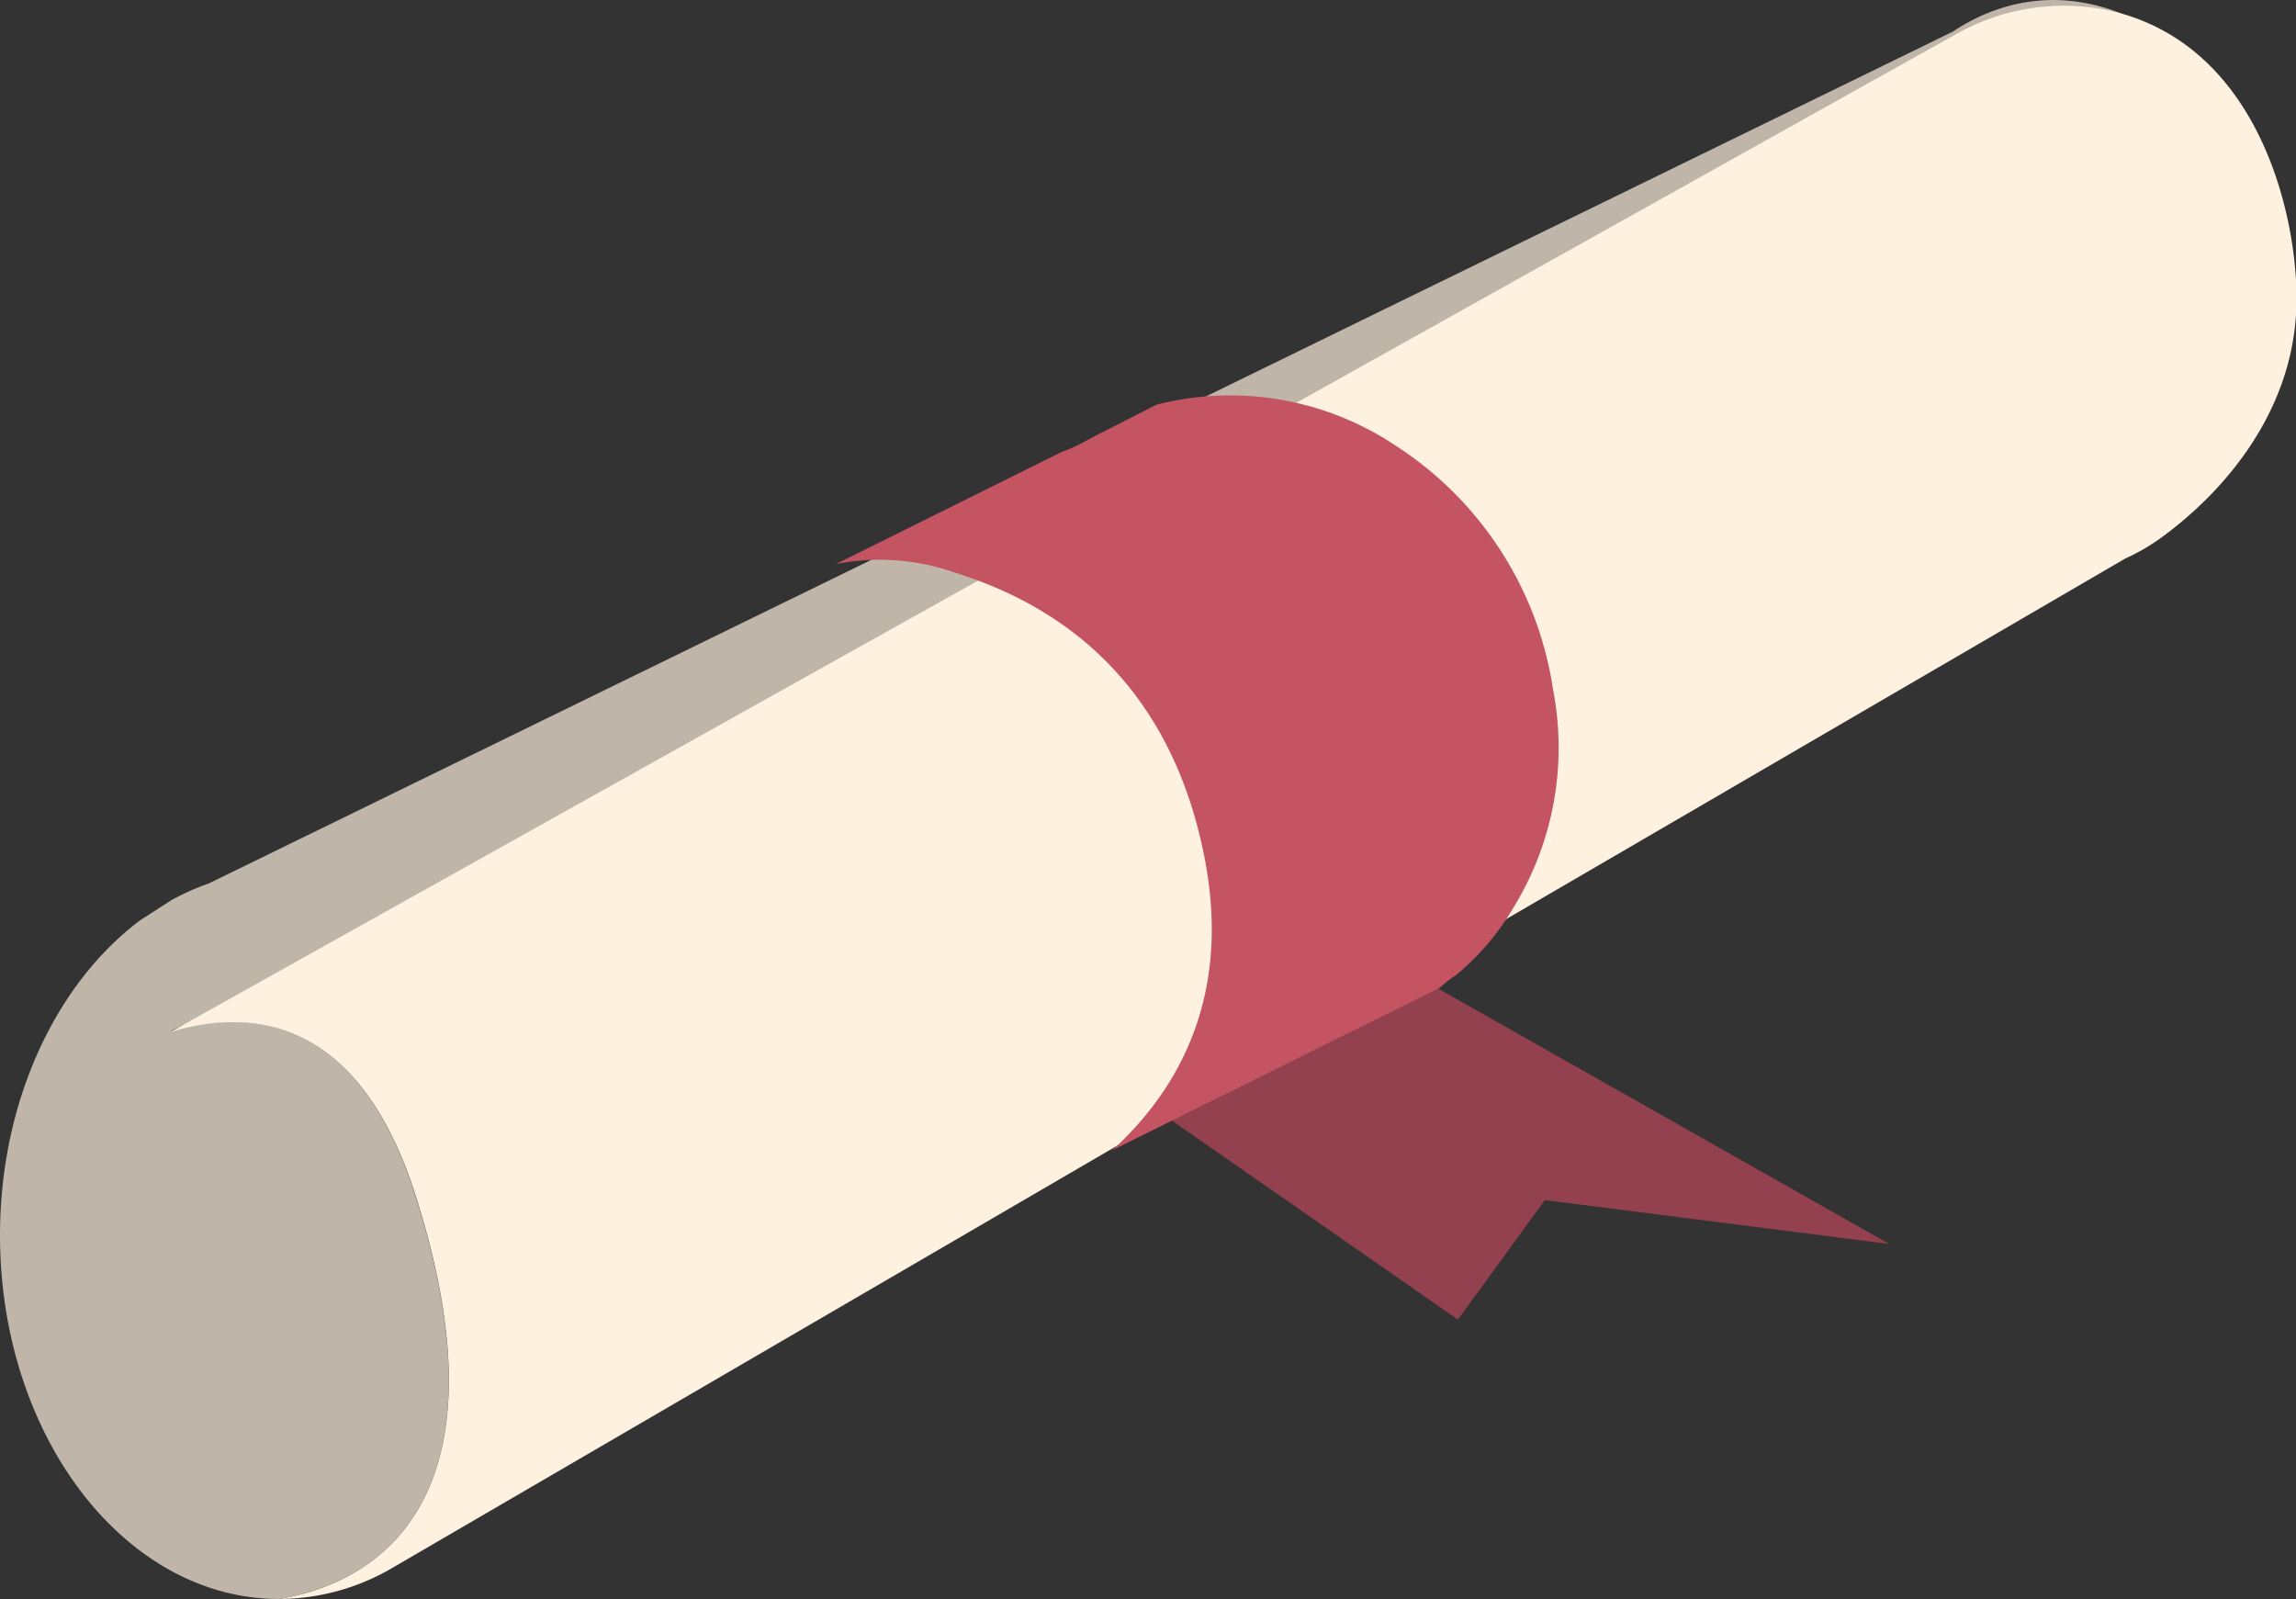 <svg xmlns="http://www.w3.org/2000/svg" viewBox="0 0 168.54 117.37"><rect x="0" y="0" width="168.54" height="117.37" fill="#333333" stroke="none"/><defs><style>.cls-1{fill:#94414f;}.cls-2{fill:#bfb5a8;}.cls-3{fill:#fef1e0;}.cls-4{fill:#c55463;}</style></defs><title>Asset 8</title><g id="Layer_2" data-name="Layer 2"><g id="Layer_1-2" data-name="Layer 1"><polygon class="cls-1" points="74.46 74.21 107.02 96.86 113.4 88.09 138.68 91.31 105.15 72.33 74.46 74.21"/><path class="cls-2" d="M12.48,75.71h0L159.09,3a13.4,13.4,0,0,0-8.36-3,12.67,12.67,0,0,0-3.89.62,13.76,13.76,0,0,0-3.47,1.69L15.3,64.86a17.67,17.67,0,0,0-2.71,1.21L10.3,67.54l-.13.1C4.09,72.27,0,80.85,0,90.69a34.76,34.76,0,0,0,.29,4.48c1.64,12.6,10.05,22.2,20.19,22.2,7.33-1.2,17.09-7.41,10-29.64C26.3,74.54,18.29,74,12.48,75.71Z"/><path class="cls-3" d="M30.5,87.73c7.07,22.23-2.69,28.44-10,29.64a16.55,16.55,0,0,0,8.35-2.31L156,41a15,15,0,0,0,2.67-1.55h0c4.93-3.61,9.91-9.66,9.91-17.55,0-6.21-2.77-18.28-13.2-21a16.06,16.06,0,0,0-11.89,1.66l-131,73.2C18.29,74,26.3,74.54,30.5,87.73Z"/><path class="cls-4" d="M102.43,32.7a21.84,21.84,0,0,0-17.52-3L80,32.2a12.3,12.3,0,0,1-2.12,1l-16.51,8.2A16.6,16.6,0,0,1,70,42C80.5,45.25,86.46,52.7,88.45,63.11c1.59,8.31-.58,15.64-6.8,21.32l24.06-11.94a7.18,7.18,0,0,1,1.14-.89,18.62,18.62,0,0,0,4.3-5.07A22.41,22.41,0,0,0,114,50.6,25.83,25.83,0,0,0,102.43,32.7Z"/></g></g></svg>